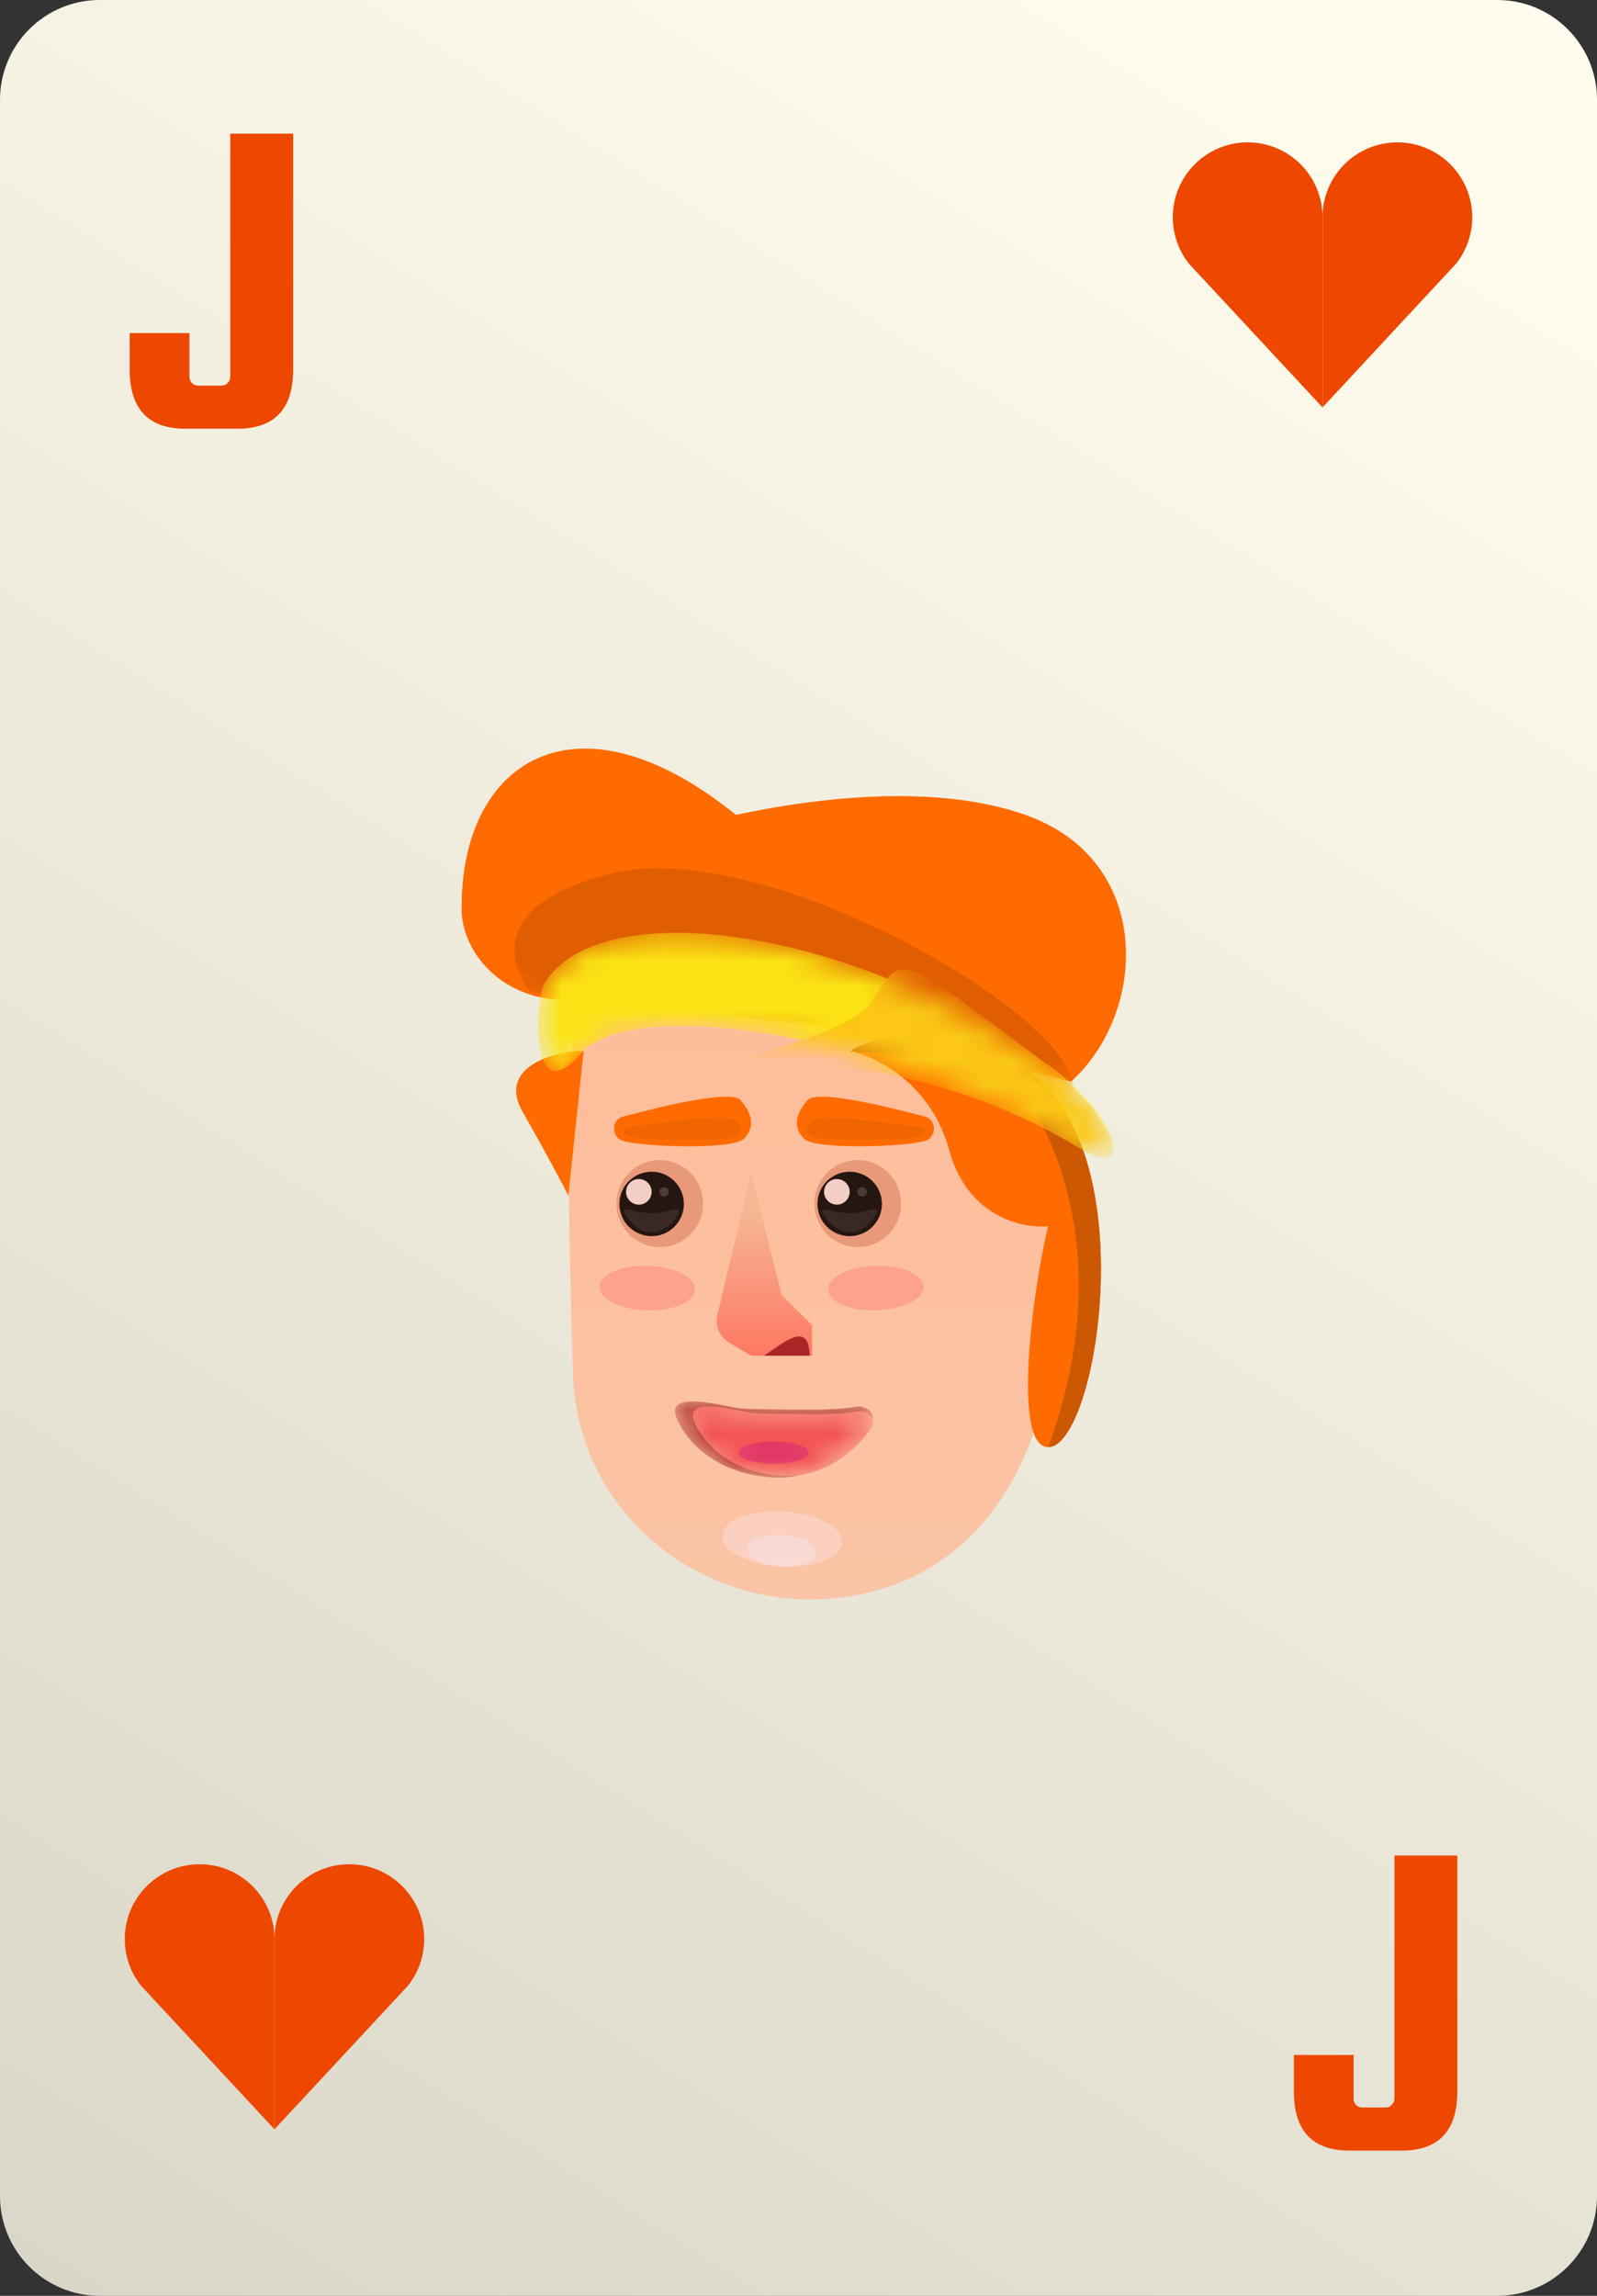 <svg width="64" height="92" viewBox="0 0 64 92" fill="none" xmlns="http://www.w3.org/2000/svg">
<rect x="0" y="0" width="64" height="92" fill="#333333" stroke="none"/>
<path d="M0 4C0 1.791 1.791 0 4 0H60C62.209 0 64 1.791 64 4V88C64 90.209 62.209 92 60 92H4C1.791 92 0 90.209 0 88V4Z" fill="url(#paint0_linear_2928_267216)"/>
<path d="M9.229 5.356H11.749V14.804C11.749 16.388 11.005 17.18 9.517 17.18H7.43C5.942 17.18 5.198 16.388 5.198 14.804V13.347H7.592V15.092C7.592 15.188 7.622 15.272 7.682 15.344C7.754 15.416 7.838 15.452 7.934 15.452H8.887C8.983 15.452 9.061 15.416 9.121 15.344C9.193 15.272 9.229 15.188 9.229 15.092V5.356Z" fill="#ED4700"/>
<path d="M55.883 74.356H58.402V83.804C58.402 85.388 57.659 86.18 56.171 86.18H54.083C52.595 86.18 51.852 85.388 51.852 83.804V82.347H54.245V84.092C54.245 84.188 54.275 84.272 54.335 84.344C54.407 84.416 54.491 84.452 54.587 84.452H55.541C55.637 84.452 55.715 84.416 55.775 84.344C55.847 84.272 55.883 84.188 55.883 84.092V74.356Z" fill="#ED4700"/>
<path d="M42.3 51.745C42.224 59.845 38.146 63.749 33.108 64.074C28.069 64.399 23.326 60.752 22.972 55.357C22.972 55.357 22.683 46.648 22.809 43.284C23 33.992 35.73 37.437 42.072 40.32C42.173 41.429 42.361 45.265 42.3 51.745Z" fill="url(#paint1_linear_2928_267216)"/>
<path d="M36.107 48.331C36.052 49.292 35.232 50.026 34.276 49.971C33.32 49.916 32.59 49.093 32.645 48.131C32.7 47.17 33.52 46.436 34.476 46.491C35.432 46.546 36.163 47.37 36.107 48.331Z" fill="#E89979"/>
<path d="M35.343 48.245C35.343 48.958 34.765 49.536 34.051 49.536C33.338 49.536 32.76 48.958 32.76 48.245C32.76 47.532 33.338 46.954 34.051 46.954C34.765 46.954 35.343 47.532 35.343 48.245Z" fill="#261611"/>
<path opacity="0.1" d="M35.148 48.525C35.148 48.714 34.657 49.384 34.05 49.384C33.444 49.384 32.953 48.714 32.953 48.525C32.953 48.336 33.444 48.617 34.05 48.617C34.657 48.617 35.148 48.336 35.148 48.525Z" fill="#F3CEC4"/>
<path d="M34.051 47.76C34.051 48.043 33.821 48.273 33.538 48.273C33.254 48.273 33.024 48.043 33.024 47.76C33.024 47.477 33.254 47.247 33.538 47.247C33.821 47.247 34.051 47.477 34.051 47.76Z" fill="#F3CEC4"/>
<path opacity="0.2" d="M34.738 47.76C34.738 47.864 34.654 47.948 34.55 47.948C34.446 47.948 34.362 47.864 34.362 47.76C34.362 47.656 34.446 47.572 34.55 47.572C34.654 47.572 34.738 47.656 34.738 47.76Z" fill="#F3CEC4"/>
<path d="M32.236 45.642C31.746 45.17 31.9 44.625 32.35 44.095C32.799 43.565 36.632 44.642 37.047 44.737C37.462 44.831 37.557 45.34 37.236 45.642C36.915 45.944 32.727 46.114 32.236 45.642Z" fill="#FF6B00"/>
<path opacity="0.5" d="M32.572 45.549C32.149 45.337 32.282 45.092 32.67 44.853C33.057 44.615 36.365 45.099 36.723 45.142C37.081 45.184 37.163 45.413 36.886 45.549C36.609 45.685 32.995 45.761 32.572 45.549Z" fill="black" fill-opacity="0.12"/>
<path d="M29.8 45.642C30.29 45.17 30.136 44.625 29.686 44.095C29.237 43.565 25.404 44.642 24.989 44.737C24.574 44.831 24.48 45.34 24.8 45.642C25.121 45.944 29.309 46.114 29.8 45.642Z" fill="#FF6B00"/>
<path opacity="0.5" d="M29.464 45.549C29.887 45.337 29.754 45.092 29.366 44.853C28.979 44.615 25.671 45.099 25.313 45.142C24.955 45.184 24.873 45.413 25.15 45.549C25.427 45.685 29.041 45.761 29.464 45.549Z" fill="black" fill-opacity="0.12"/>
<path d="M28.171 48.331C28.115 49.292 27.295 50.026 26.339 49.971C25.383 49.916 24.653 49.093 24.708 48.131C24.764 47.17 25.584 46.436 26.54 46.491C27.496 46.546 28.226 47.37 28.171 48.331Z" fill="#E89979"/>
<path d="M27.407 48.245C27.407 48.958 26.828 49.536 26.115 49.536C25.401 49.536 24.823 48.958 24.823 48.245C24.823 47.532 25.401 46.954 26.115 46.954C26.828 46.954 27.407 47.532 27.407 48.245Z" fill="#261611"/>
<path opacity="0.1" d="M27.211 48.525C27.211 48.714 26.72 49.384 26.114 49.384C25.508 49.384 25.017 48.714 25.017 48.525C25.017 48.336 25.508 48.617 26.114 48.617C26.72 48.617 27.211 48.336 27.211 48.525Z" fill="#F3CEC4"/>
<path d="M26.114 47.76C26.114 48.043 25.884 48.273 25.601 48.273C25.318 48.273 25.088 48.043 25.088 47.76C25.088 47.477 25.318 47.247 25.601 47.247C25.884 47.247 26.114 47.477 26.114 47.76Z" fill="#F3CEC4"/>
<path opacity="0.2" d="M26.801 47.76C26.801 47.864 26.717 47.948 26.614 47.948C26.51 47.948 26.426 47.864 26.426 47.76C26.426 47.656 26.51 47.572 26.614 47.572C26.717 47.572 26.801 47.656 26.801 47.76Z" fill="#F3CEC4"/>
<path d="M28.746 52.699L30.102 47.002L31.323 51.885L32.544 53.106V54.327H30.102L29.204 53.788C28.83 53.564 28.645 53.123 28.746 52.699Z" fill="url(#paint2_linear_2928_267216)"/>
<path d="M30.611 54.327C31.23 53.948 32.443 52.801 32.443 54.327L30.611 54.327Z" fill="#AA2727"/>
<path d="M37.011 51.556C37.026 52.049 36.182 52.475 35.125 52.508C34.068 52.542 33.198 52.169 33.182 51.677C33.167 51.184 34.011 50.758 35.069 50.725C36.126 50.691 36.995 51.064 37.011 51.556Z" fill="#FCA28E"/>
<path d="M24.026 51.556C24.011 52.049 24.855 52.475 25.912 52.508C26.97 52.542 27.839 52.169 27.855 51.677C27.87 51.184 27.026 50.758 25.968 50.725C24.911 50.691 24.042 51.064 24.026 51.556Z" fill="#FCA28E"/>
<mask id="mask0_2928_267216" style="mask-type:alpha" maskUnits="userSpaceOnUse" x="27" y="56" width="8" height="4">
<path d="M34.269 56.374C33.974 56.447 33.161 56.481 32.791 56.489C31.953 56.489 30.16 56.48 29.692 56.44C29.106 56.391 26.619 55.635 27.114 56.826C27.61 58.018 29.034 59.16 31.124 59.21C33.215 59.259 34.63 57.582 34.909 57.089C35.188 56.596 34.639 56.284 34.269 56.374Z" fill="#AA2727"/>
</mask>
<g mask="url(#mask0_2928_267216)">
<path d="M34.269 56.374C33.974 56.447 33.161 56.481 32.791 56.489C31.953 56.489 30.16 56.48 29.692 56.44C29.106 56.391 26.619 55.635 27.114 56.826C27.61 58.018 29.034 59.16 31.124 59.21C33.215 59.259 34.63 57.582 34.909 57.089C35.188 56.596 34.639 56.284 34.269 56.374Z" fill="#AA2727"/>
<path d="M34.334 56.564C34.065 56.629 33.326 56.661 32.99 56.668C32.228 56.668 30.597 56.659 30.171 56.623C29.638 56.578 27.376 55.891 27.827 56.975C28.278 58.058 29.573 59.097 31.474 59.142C33.375 59.187 34.662 57.662 34.916 57.214C35.17 56.765 34.67 56.481 34.334 56.564Z" fill="#F35353"/>
<path d="M29.595 58.213C29.595 58.457 30.224 58.655 31.001 58.655C31.778 58.655 32.407 58.457 32.407 58.213C32.407 57.969 31.778 57.772 31.001 57.772C30.224 57.772 29.595 57.969 29.595 58.213Z" fill="#E33867"/>
<path d="M29.595 58.213C29.595 58.457 30.224 58.655 31.001 58.655C31.778 58.655 32.407 58.457 32.407 58.213C32.407 57.969 31.778 57.772 31.001 57.772C30.224 57.772 29.595 57.969 29.595 58.213Z" fill="#E33867"/>
</g>
<path d="M38.038 46.086C37.306 43.4 35.088 42.322 34.07 42.118C35.495 41.304 39.076 40.47 42.006 43.644C45.669 47.612 43.837 57.99 42.006 57.99C40.541 57.99 41.396 51.58 42.006 49.138C40.989 49.24 38.771 48.772 38.038 46.086Z" fill="#FF6B00"/>
<path d="M41.5 44.5C40.767 41.814 35.088 42.322 34.07 42.118C35.495 41.304 39.076 40.47 42.006 43.644C45.669 47.612 43.837 57.99 42.006 57.99C44.971 49.898 41.636 45 41.5 44.5Z" fill="#CC5804"/>
<path d="M20.946 44.56C19.969 42.851 21.963 42.22 23.083 42.118H23.387L22.777 47.917C22.574 47.511 21.923 46.269 20.946 44.56Z" fill="#FF6B00"/>
<path opacity="0.3" d="M33.746 61.81C33.711 62.419 32.607 62.85 31.282 62.774C29.956 62.698 28.909 62.142 28.944 61.534C28.979 60.925 30.083 60.493 31.409 60.57C32.734 60.646 33.781 61.202 33.746 61.81Z" fill="#FAEDFF"/>
<path opacity="0.3" d="M32.696 62.221C32.676 62.57 32.043 62.818 31.282 62.774C30.521 62.73 29.921 62.411 29.941 62.062C29.961 61.713 30.594 61.465 31.355 61.509C32.116 61.553 32.716 61.872 32.696 62.221Z" fill="#FAEDFF"/>
<path d="M41.09 32.656C46.279 34.488 45.974 40.592 42.922 43.339C42.922 43.339 27.241 39.371 23.788 39.982C20.335 40.592 18.415 38.16 18.503 36.319C18.503 30.52 23.082 27.467 29.492 32.656C31.425 32.249 36.939 31.191 41.09 32.656Z" fill="#FF6B00"/>
<mask id="mask1_2928_267216" style="mask-type:alpha" maskUnits="userSpaceOnUse" x="18" y="30" width="28" height="14">
<path d="M41.09 32.656C46.279 34.488 45.974 40.592 42.922 43.339C42.922 43.339 27.241 39.371 23.788 39.982C20.335 40.592 18.415 38.16 18.503 36.319C18.503 30.52 23.082 27.467 29.492 32.656C31.425 32.249 36.939 31.191 41.09 32.656Z" fill="#FF6B00"/>
</mask>
<g mask="url(#mask1_2928_267216)">
<path d="M41.09 32.656C46.279 34.488 45.974 40.592 42.922 43.339C42.922 43.339 27.241 39.371 23.788 39.982C20.335 40.592 18.415 38.16 18.503 36.319C18.503 30.52 23.082 27.467 29.492 32.656C31.425 32.249 36.939 31.191 41.09 32.656Z" fill="#FF6B00"/>
<path d="M36.25 41.5C29.25 40.75 23.083 40 21.25 39.75C21.25 39.75 18.5 36.5 24.5 35C30.5 33.5 42.75 40.5 43 43.5C43.25 46.5 44.584 44.667 43.75 45.75C41.084 44.25 43.25 42.25 36.25 41.5Z" fill="#E05E00"/>
</g>
<mask id="mask2_2928_267216" style="mask-type:alpha" maskUnits="userSpaceOnUse" x="21" y="37" width="24" height="10">
<path d="M23.25 42.25C21.41 44.359 21.383 40.872 21.734 39.567C23.576 35.952 33.25 36.75 41.75 42.5C44.754 44.532 45.651 47.441 43.25 46C35.75 41.5 25.411 39.773 23.25 42.25Z" fill="#FBC815"/>
</mask>
<g mask="url(#mask2_2928_267216)">
<path d="M23.25 42.25C21.41 44.359 21.383 40.872 21.734 39.567C23.576 35.952 33.25 36.75 41.75 42.5C44.754 44.532 45.651 47.441 43.25 46C35.75 41.5 25.411 39.773 23.25 42.25Z" fill="#FBE315"/>
<path d="M28.5 42.75C28.5 42.75 34.649 41.306 35 40C36.25 38.25 35.75 38 41.75 42.5C44.651 44.676 45.651 47.441 43.25 46C35.75 41.5 28.5 42.75 28.5 42.75Z" fill="#FBC815"/>
</g>
<path d="M53 8.705C53 7.048 51.657 5.705 50 5.705C48.343 5.705 47 7.048 47 8.705C47 9.41 47.243 10.058 47.65 10.57L53 16.326V12.516V8.705Z" fill="#ED4700"/>
<path d="M53 8.705C53 7.048 54.343 5.705 56 5.705C57.657 5.705 59 7.048 59 8.705C59 9.41 58.757 10.058 58.35 10.57L53 16.326V12.516V8.705Z" fill="#ED4700"/>
<path d="M11 77.705C11 76.048 9.657 74.705 8 74.705C6.343 74.705 5 76.048 5 77.705C5 78.41 5.243 79.058 5.65 79.57L11 85.326V81.516V77.705Z" fill="#ED4700"/>
<path d="M11 77.705C11 76.048 12.343 74.705 14 74.705C15.657 74.705 17 76.048 17 77.705C17 78.41 16.757 79.058 16.35 79.57L11 85.326V81.516V77.705Z" fill="#ED4700"/>
<defs>
<linearGradient id="paint0_linear_2928_267216" x1="2.065" y1="92" x2="56.642" y2="5.152" gradientUnits="userSpaceOnUse">
<stop stop-color="#DAD7C9"/>
<stop offset="1" stop-color="#FFFCED"/>
</linearGradient>
<linearGradient id="paint1_linear_2928_267216" x1="32.544" y1="37.235" x2="32.544" y2="64.094" gradientUnits="userSpaceOnUse">
<stop stop-color="#FFBC98"/>
<stop offset="1" stop-color="#FAC4A6"/>
</linearGradient>
<linearGradient id="paint2_linear_2928_267216" x1="30.564" y1="48.536" x2="30.564" y2="54.429" gradientUnits="userSpaceOnUse">
<stop stop-color="#F5B694"/>
<stop offset="1" stop-color="#FF7762"/>
</linearGradient>
</defs>
</svg>

